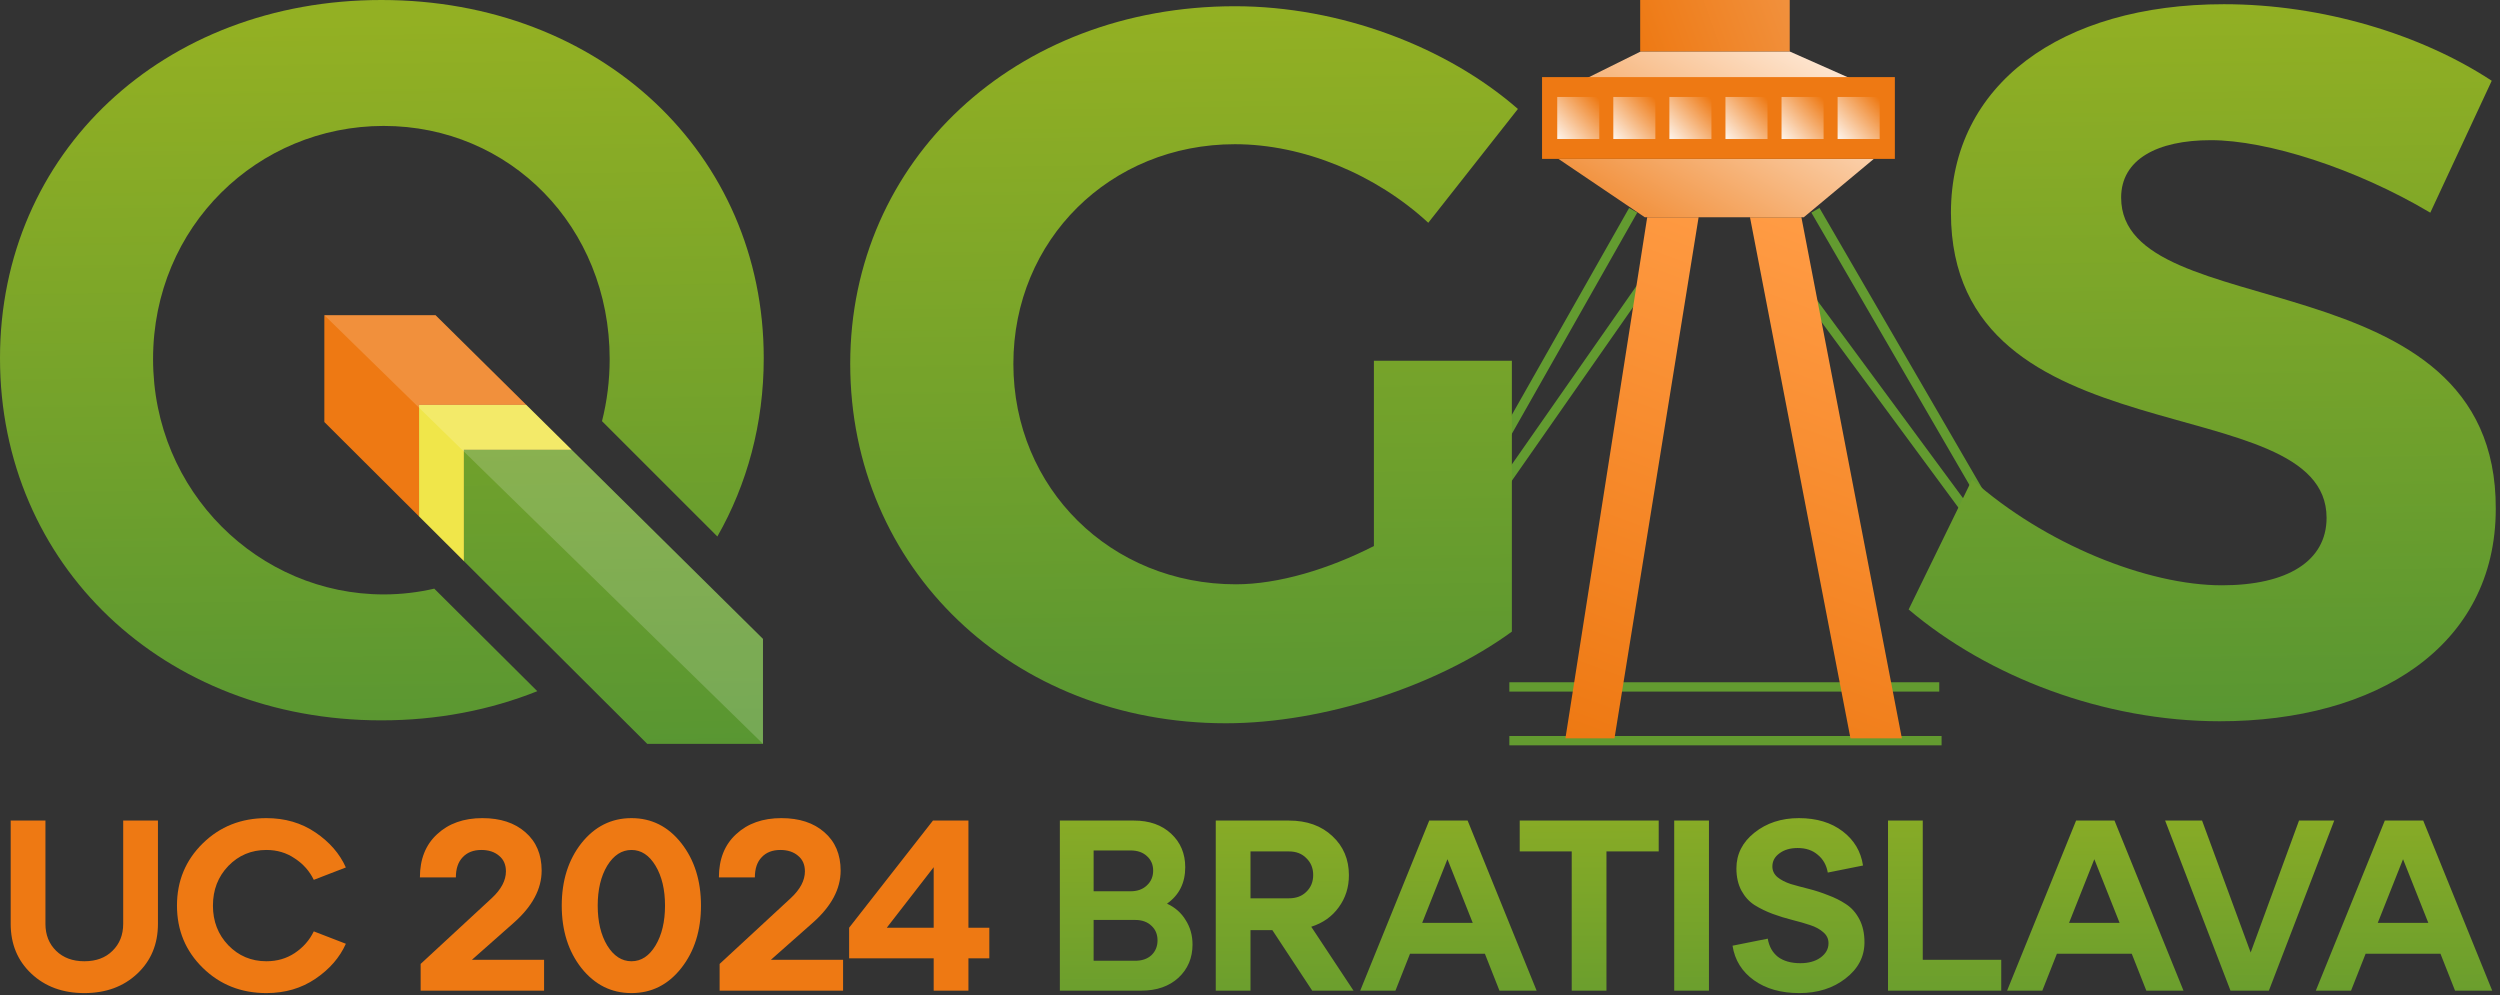 <svg width="535" height="213" viewBox="0 0 535 213" fill="none" xmlns="http://www.w3.org/2000/svg">
<rect x="0" y="0" width="535" height="213" fill="#333333" stroke="none"/>
<path fill-rule="evenodd" clip-rule="evenodd" d="M370.76 202.38L378.3 200.872C378.577 202.536 379.305 203.836 380.484 204.772C381.697 205.673 383.292 206.124 385.268 206.124C387.036 206.124 388.474 205.725 389.584 204.928C390.728 204.096 391.3 203.073 391.3 201.86C391.3 200.924 390.936 200.144 390.208 199.52C389.48 198.861 388.526 198.341 387.348 197.96C386.204 197.579 384.938 197.215 383.552 196.868C382.165 196.521 380.761 196.088 379.34 195.568C377.953 195.048 376.67 194.424 375.492 193.696C374.348 192.968 373.412 191.945 372.684 190.628C371.956 189.276 371.592 187.681 371.592 185.844C371.592 182.793 372.874 180.245 375.44 178.2C378.04 176.12 381.212 175.08 384.956 175.08C388.734 175.08 391.854 176.016 394.316 177.888C396.777 179.76 398.233 182.204 398.684 185.22L391.144 186.728C390.866 185.133 390.156 183.868 389.012 182.932C387.902 181.961 386.464 181.476 384.696 181.476C383.101 181.476 381.801 181.857 380.796 182.62C379.79 183.348 379.288 184.284 379.288 185.428C379.288 186.329 379.652 187.092 380.38 187.716C381.108 188.305 382.044 188.791 383.188 189.172C384.366 189.519 385.649 189.865 387.036 190.212C388.422 190.559 389.809 191.009 391.196 191.564C392.617 192.084 393.9 192.725 395.044 193.488C396.222 194.251 397.176 195.325 397.904 196.712C398.632 198.099 398.996 199.745 398.996 201.652C398.996 204.737 397.644 207.32 394.94 209.4C392.27 211.48 388.977 212.52 385.06 212.52C381.142 212.52 377.901 211.601 375.336 209.764C372.77 207.927 371.245 205.465 370.76 202.38ZM404.035 212H428.267V205.396H411.471V175.6H404.035V212ZM467.269 212H459.313L456.193 204.096H440.177L437.057 212H429.517L444.285 175.6H452.501L467.269 212ZM448.185 183.868L442.777 197.492H453.593L448.185 183.868ZM491.989 175.6L481.641 203.836L471.241 175.6H463.337L477.325 212H485.541L499.529 175.6H491.989ZM525.379 212H533.335L518.567 175.6H510.351L495.583 212H503.123L506.243 204.096H522.259L525.379 212ZM508.843 197.492L514.251 183.868L519.659 197.492H508.843ZM358.281 212H365.717V175.6H358.281V212ZM343.783 212H336.347V182.204H325.219V175.6H354.963V182.204H343.783V212ZM320.883 212H328.839L314.071 175.6H305.855L291.087 212H298.627L301.747 204.096H317.763L320.883 212ZM304.347 197.492L309.755 183.868L315.163 197.492H304.347ZM280.607 198.324L289.655 212H280.815L272.287 199.052H267.607V212H260.171V175.6H275.823C279.671 175.6 282.774 176.709 285.131 178.928C287.489 181.112 288.667 183.903 288.667 187.3C288.667 189.9 287.939 192.188 286.483 194.164C285.062 196.14 283.103 197.527 280.607 198.324ZM275.823 182.204H267.607V192.24H275.823C277.383 192.24 278.631 191.772 279.567 190.836C280.538 189.9 281.023 188.704 281.023 187.248C281.023 185.792 280.538 184.596 279.567 183.66C278.631 182.689 277.383 182.204 275.823 182.204ZM253.744 196.92C252.808 195.36 251.473 194.181 249.74 193.384C252.34 191.547 253.64 188.947 253.64 185.584C253.64 182.672 252.635 180.28 250.624 178.408C248.613 176.536 245.961 175.6 242.668 175.6H226.808V212H244.228C247.521 212 250.173 211.081 252.184 209.244C254.195 207.372 255.2 204.997 255.2 202.12C255.2 200.179 254.715 198.445 253.744 196.92ZM234.036 181.996H241.94C243.396 181.996 244.557 182.395 245.424 183.192C246.325 183.989 246.776 185.029 246.776 186.312C246.776 187.595 246.325 188.652 245.424 189.484C244.557 190.316 243.396 190.732 241.94 190.732H234.036V181.996ZM242.928 205.604H234.036V196.868H242.928C244.384 196.868 245.545 197.284 246.412 198.116C247.279 198.913 247.712 199.953 247.712 201.236C247.712 202.519 247.279 203.576 246.412 204.408C245.545 205.205 244.384 205.604 242.928 205.604Z" fill="url(#paint0_linear_2_6)"/>
<path fill-rule="evenodd" clip-rule="evenodd" d="M37.873 193.8C37.873 199.069 39.711 203.507 43.386 207.112C47.06 210.717 51.602 212.52 57.01 212.52C60.996 212.52 64.498 211.497 67.513 209.452C70.529 207.407 72.696 204.911 74.013 201.964L67.15 199.312C66.248 201.184 64.896 202.727 63.093 203.94C61.325 205.119 59.297 205.708 57.01 205.708C53.785 205.708 51.064 204.564 48.846 202.276C46.661 199.988 45.569 197.163 45.569 193.8C45.569 190.437 46.661 187.612 48.846 185.324C51.064 183.036 53.785 181.892 57.01 181.892C59.297 181.892 61.325 182.499 63.093 183.712C64.896 184.891 66.248 186.416 67.15 188.288L74.013 185.636C72.696 182.689 70.529 180.193 67.513 178.148C64.498 176.103 60.996 175.08 57.01 175.08C51.602 175.08 47.06 176.883 43.386 180.488C39.711 184.093 37.873 188.531 37.873 193.8ZM2.288 175.6V197.7C2.288 202.033 3.761 205.587 6.708 208.36C9.655 211.133 13.433 212.52 18.044 212.52C22.655 212.52 26.433 211.133 29.38 208.36C32.327 205.587 33.8 202.033 33.8 197.7V175.6H26.364V197.7C26.364 200.057 25.601 201.981 24.076 203.472C22.585 204.963 20.575 205.708 18.044 205.708C15.548 205.708 13.537 204.963 12.012 203.472C10.487 201.981 9.724 200.057 9.724 197.7V175.6H2.288Z" fill="#EE7913"/>
<path fill-rule="evenodd" clip-rule="evenodd" d="M100.988 205.396L109.984 197.44C113.936 193.939 115.912 190.229 115.912 186.312C115.912 182.845 114.751 180.107 112.428 178.096C110.14 176.085 107.072 175.08 103.224 175.08C99.237 175.08 96.013 176.224 93.552 178.512C91.091 180.765 89.86 183.851 89.86 187.768H97.556C97.556 185.896 98.041 184.457 99.012 183.452C99.983 182.412 101.317 181.892 103.016 181.892C104.576 181.892 105.841 182.308 106.812 183.14C107.783 183.937 108.268 185.047 108.268 186.468C108.268 188.409 107.263 190.316 105.252 192.188L90.016 206.28V212H116.432V205.396H100.988ZM124.426 207.164C121.618 203.593 120.214 199.139 120.214 193.8C120.214 188.461 121.618 184.007 124.426 180.436C127.269 176.865 130.839 175.08 135.138 175.08C139.437 175.08 142.99 176.865 145.798 180.436C148.606 184.007 150.01 188.461 150.01 193.8C150.01 199.139 148.606 203.593 145.798 207.164C142.99 210.735 139.437 212.52 135.138 212.52C130.839 212.52 127.269 210.735 124.426 207.164ZM129.938 185.272C128.586 187.525 127.91 190.368 127.91 193.8C127.91 197.232 128.586 200.075 129.938 202.328C131.325 204.581 133.058 205.708 135.138 205.708C137.218 205.708 138.934 204.581 140.286 202.328C141.638 200.075 142.314 197.232 142.314 193.8C142.314 190.368 141.638 187.525 140.286 185.272C138.934 183.019 137.218 181.892 135.138 181.892C133.058 181.892 131.325 183.019 129.938 185.272ZM164.972 205.396L173.968 197.44C177.92 193.939 179.896 190.229 179.896 186.312C179.896 182.845 178.735 180.107 176.412 178.096C174.124 176.085 171.056 175.08 167.208 175.08C163.222 175.08 159.998 176.224 157.536 178.512C155.075 180.765 153.844 183.851 153.844 187.768H161.54C161.54 185.896 162.026 184.457 162.996 183.452C163.967 182.412 165.302 181.892 167 181.892C168.56 181.892 169.826 182.308 170.796 183.14C171.767 183.937 172.252 185.047 172.252 186.468C172.252 188.409 171.247 190.316 169.236 192.188L154 206.28V212H180.416V205.396H164.972ZM207.244 198.532V175.6H199.652L181.712 198.532V205.084H199.808V212H207.244V205.084H211.716V198.532H207.244ZM189.772 198.532L199.808 185.584V198.532H189.772Z" fill="#EE7913"/>
<path fill-rule="evenodd" clip-rule="evenodd" d="M443.635 142.002L443.385 141.57L382.195 58.593L383.805 57.407L434.206 125.753L387.635 45.502L389.365 44.498L445.059 140.471L449.805 146.906L448.195 148.094L443.683 141.974L443.635 142.002ZM354.82 58.072L295.82 142.572L294.18 141.428L296.303 138.388L295.63 138.007L348.63 44.507L350.37 45.493L303.801 127.649L353.18 56.928L354.82 58.072ZM323 148H415V146H323V148ZM415.5 159.5H323V157.5H415.5V159.5Z" fill="#639B30"/>
<path d="M112.624 86.651L93.203 67.451H69.41V90.312L89.677 110.512V86.651H112.624Z" fill="#EE7913"/>
<path d="M323.539 77.195V135.168C307.591 146.806 283.238 154.78 262.334 154.78C216.645 154.78 181.948 121.593 181.948 77.842C181.948 34.308 217.292 1.335 264.275 1.335C286.689 1.335 309.531 9.956 324.833 23.317L305.652 47.672C294.445 37.327 278.93 30.861 264.275 30.861C237.55 30.861 216.861 51.334 216.861 77.842C216.861 104.565 237.766 125.041 264.489 125.041C273.54 125.041 284.317 121.808 294.015 116.851V77.196L323.539 77.195Z" fill="url(#paint1_linear_2_6)"/>
<path d="M533.23 17.282L520.084 45.514C504.137 36.031 485.171 29.997 473.103 29.997C461.681 29.997 453.923 34.092 453.923 42.282C453.923 70.083 534.309 54.566 534.094 108.875C534.094 138.4 508.446 154.348 475.043 154.348C450.258 154.348 425.474 144.865 408.45 130.426L422.027 102.625C437.545 116.419 459.525 125.254 475.473 125.254C489.483 125.254 497.887 120.082 497.887 110.815C497.887 82.368 417.501 98.962 417.501 45.515C417.501 18.145 440.992 0.903 475.906 0.903C497.026 0.902 518.145 7.369 533.23 17.282Z" fill="url(#paint2_linear_2_6)"/>
<path d="M122.335 96.251H99.277V120.08L138.511 159.184H163.277V136.726L122.335 96.251Z" fill="url(#paint3_linear_2_6)"/>
<path d="M122.335 96.251L112.624 86.651H89.677V110.512L99.277 120.08V96.251H122.335Z" fill="#F0E64A"/>
<path d="M92.932 125.972C89.456 126.772 85.841 127.206 82.112 127.206C55.44 127.206 32.756 105.274 32.756 76.836C32.756 48.399 55.19 26.949 82.112 26.949C109.034 26.949 130.47 48.398 130.47 76.836C130.47 81.461 129.894 85.912 128.829 90.127L153.516 114.81C159.881 103.658 163.441 90.691 163.441 76.646C163.441 32.817 128.464 0 81.613 0C34.976 0 0 32.602 0 76.646C0 120.907 34.977 154.157 81.613 154.157C93.652 154.157 104.903 151.942 114.982 147.913L92.932 125.972Z" fill="url(#paint4_linear_2_6)"/>
<path d="M69.41 67.451L163.277 159.184V136.726L122.335 96.251L112.625 86.651L93.204 67.451H69.41Z" fill="white" fill-opacity="0.173"/>
<path d="M335 158L352.5 46.5H363.5L345.5 158H335Z" fill="url(#paint5_linear_2_6)"/>
<path d="M396 158L374.5 46.5H385.5L407 158H396Z" fill="url(#paint6_linear_2_6)"/>
<path fill-rule="evenodd" clip-rule="evenodd" d="M335 19L351.144 11H382.957L401 19H335ZM333.5 34H401L386 46.5H352L333.5 34Z" fill="url(#paint7_linear_2_6)"/>
<path d="M330 16.5V34H405.5V16.5H330Z" fill="#EE7913"/>
<rect x="351" width="32" height="11" fill="url(#paint8_linear_2_6)"/>
<rect x="333.25" y="20.75" width="9" height="9" fill="url(#paint9_linear_2_6)"/>
<rect x="345.25" y="20.75" width="9" height="9" fill="url(#paint10_linear_2_6)"/>
<rect x="357.25" y="20.75" width="9" height="9" fill="url(#paint11_linear_2_6)"/>
<rect x="369.25" y="20.75" width="9" height="9" fill="url(#paint12_linear_2_6)"/>
<rect x="381.25" y="20.75" width="9" height="9" fill="url(#paint13_linear_2_6)"/>
<rect x="393.25" y="20.75" width="9" height="9" fill="url(#paint14_linear_2_6)"/>
<defs>
<linearGradient id="paint0_linear_2_6" x1="382.566" y1="237.04" x2="382.303" y2="160.226" gradientUnits="userSpaceOnUse">
<stop stop-color="#589632"/>
<stop offset="1" stop-color="#93B023"/>
</linearGradient>
<linearGradient id="paint1_linear_2_6" x1="255.034" y1="158.953" x2="252.644" y2="1.833" gradientUnits="userSpaceOnUse">
<stop stop-color="#589632"/>
<stop offset="1" stop-color="#93B023"/>
</linearGradient>
<linearGradient id="paint2_linear_2_6" x1="472.084" y1="155.651" x2="469.694" y2="-1.469" gradientUnits="userSpaceOnUse">
<stop stop-color="#589632"/>
<stop offset="1" stop-color="#93B023"/>
</linearGradient>
<linearGradient id="paint3_linear_2_6" x1="131.778" y1="161.354" x2="129.369" y2="2.915" gradientUnits="userSpaceOnUse">
<stop stop-color="#589632"/>
<stop offset="1" stop-color="#93B023"/>
</linearGradient>
<linearGradient id="paint4_linear_2_6" x1="83.013" y1="161.568" x2="80.624" y2="4.449" gradientUnits="userSpaceOnUse">
<stop stop-color="#589632"/>
<stop offset="1" stop-color="#93B023"/>
</linearGradient>
<linearGradient id="paint5_linear_2_6" x1="381.5" y1="47" x2="340" y2="159" gradientUnits="userSpaceOnUse">
<stop stop-color="#FF9B44"/>
<stop offset="1" stop-color="#EE7913"/>
</linearGradient>
<linearGradient id="paint6_linear_2_6" x1="381.5" y1="47" x2="340" y2="159" gradientUnits="userSpaceOnUse">
<stop stop-color="#FF9B44"/>
<stop offset="1" stop-color="#EE7913"/>
</linearGradient>
<linearGradient id="paint7_linear_2_6" x1="399.125" y1="11.986" x2="364.569" y2="71.12" gradientUnits="userSpaceOnUse">
<stop stop-color="#FFEFE1"/>
<stop offset="1" stop-color="#EE7913"/>
</linearGradient>
<linearGradient id="paint8_linear_2_6" x1="382" y1="-8.59357e-07" x2="351" y2="11" gradientUnits="userSpaceOnUse">
<stop stop-color="#F1903C"/>
<stop offset="1" stop-color="#EE7913"/>
</linearGradient>
<linearGradient id="paint9_linear_2_6" x1="342" y1="21" x2="332" y2="30" gradientUnits="userSpaceOnUse">
<stop stop-color="white" stop-opacity="0"/>
<stop offset="1" stop-color="white"/>
</linearGradient>
<linearGradient id="paint10_linear_2_6" x1="354" y1="21" x2="344" y2="30" gradientUnits="userSpaceOnUse">
<stop stop-color="white" stop-opacity="0"/>
<stop offset="1" stop-color="white"/>
</linearGradient>
<linearGradient id="paint11_linear_2_6" x1="366" y1="21" x2="356" y2="30" gradientUnits="userSpaceOnUse">
<stop stop-color="white" stop-opacity="0"/>
<stop offset="1" stop-color="white"/>
</linearGradient>
<linearGradient id="paint12_linear_2_6" x1="378" y1="21" x2="368" y2="30" gradientUnits="userSpaceOnUse">
<stop stop-color="white" stop-opacity="0"/>
<stop offset="1" stop-color="white"/>
</linearGradient>
<linearGradient id="paint13_linear_2_6" x1="390" y1="21" x2="380" y2="30" gradientUnits="userSpaceOnUse">
<stop stop-color="white" stop-opacity="0"/>
<stop offset="1" stop-color="white"/>
</linearGradient>
<linearGradient id="paint14_linear_2_6" x1="402" y1="21" x2="392" y2="30" gradientUnits="userSpaceOnUse">
<stop stop-color="white" stop-opacity="0"/>
<stop offset="1" stop-color="white"/>
</linearGradient>
</defs>
</svg>
